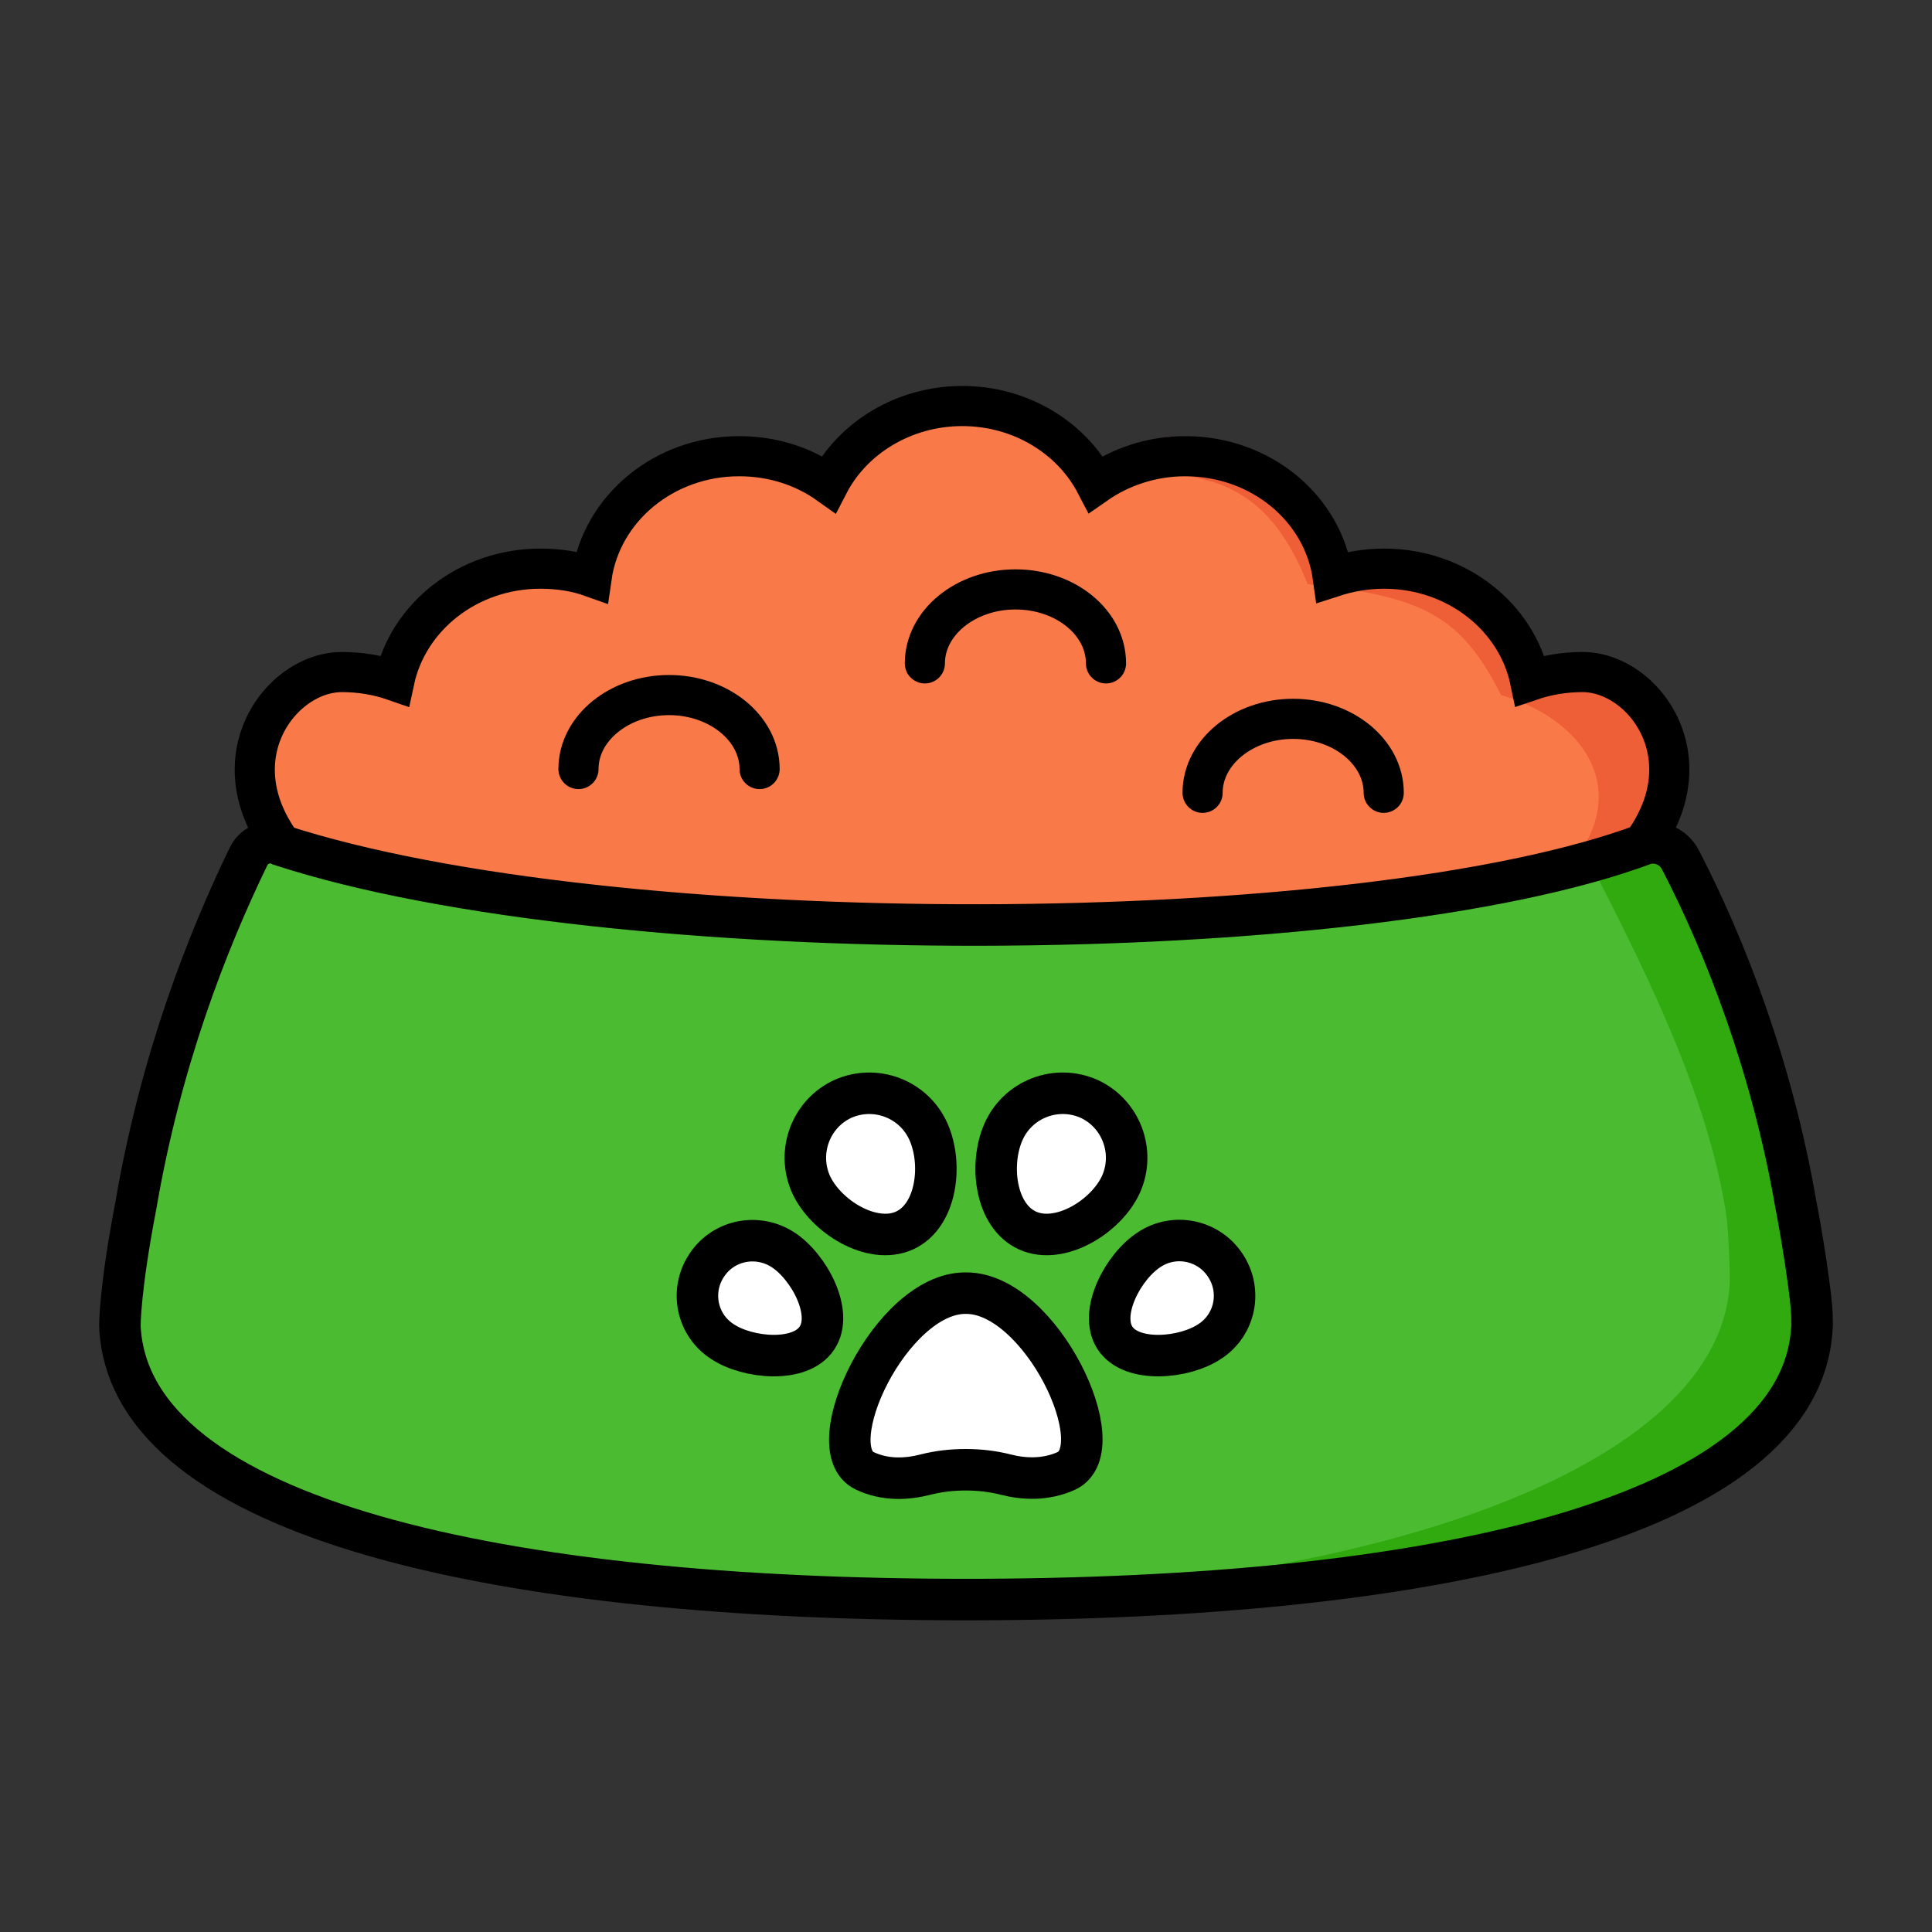 <?xml version="1.0" encoding="utf-8"?>
<!-- Generator: Adobe Illustrator 21.1.0, SVG Export Plug-In . SVG Version: 6.00 Build 0)  -->
<svg version="1.1" id="Layer_1" xmlns="http://www.w3.org/2000/svg" xmlns:xlink="http://www.w3.org/1999/xlink" x="0px" y="0px"
	 viewBox="0 0 512 512" style="enable-background:new 0 0 512 512;" xml:space="preserve">
<rect x="0" y="0" width="512" height="512" fill="#333333" stroke="none"/>
<style type="text/css">
	.st0{fill:#F97A48;stroke:#000000;stroke-width:11;stroke-miterlimit:10;}
	.st1{fill:#F97A48;stroke:#000000;stroke-width:11;stroke-linecap:round;stroke-linejoin:round;stroke-miterlimit:10;}
	.st2{fill:#FFDA00;}
	.st3{fill:#EFC700;}
	.st4{fill:none;stroke:#000000;stroke-width:11;stroke-miterlimit:10;}
	.st5{fill:#FF6C9D;}
	.st6{fill:#FF6C9D;stroke:#1D1D1B;stroke-width:11;stroke-linecap:round;stroke-linejoin:round;stroke-miterlimit:10;}
	.st7{fill:#48D5BF;}
	.st8{fill:#48D5BF;stroke:#000000;stroke-width:11;stroke-miterlimit:10;}
	.st9{fill:#FFDA00;stroke:#000000;stroke-width:11;stroke-miterlimit:10;}
	.st10{fill:#C6EBF4;stroke:#000000;stroke-width:11;stroke-miterlimit:10;}
	.st11{fill:none;stroke:#000000;stroke-width:11;stroke-linecap:round;stroke-linejoin:round;stroke-miterlimit:10;}
	.st12{fill:#F97A48;}
	.st13{fill:#C6EBF4;}
	.st14{fill:#EF5F37;}
	.st15{fill:none;stroke:#000000;stroke-width:10.636;stroke-miterlimit:10;}
	.st16{fill:#26C6A7;}
	.st17{fill:none;stroke:#000000;stroke-width:11;stroke-linecap:round;stroke-miterlimit:10;}
	.st18{fill:#FD4347;}
	.st19{fill:#EF3043;}
	.st20{fill:#4BBC32;}
	.st21{fill:#31AA0F;}
	.st22{fill:#AEE4ED;}
	.st23{fill:#FCD259;}
	.st24{fill:#53ADFC;stroke:#000000;stroke-width:11;stroke-miterlimit:10;}
	.st25{fill:#FFBCA4;stroke:#000000;stroke-width:11;stroke-miterlimit:10;}
	.st26{fill:#53ADFC;}
	.st27{fill:#B9D6ED;stroke:#000000;stroke-width:11;stroke-miterlimit:10;}
	.st28{fill:#24A1ED;}
	.st29{fill:#F4C245;}
	.st30{fill:none;stroke:#000000;stroke-miterlimit:10;}
	.st31{fill:#F95594;stroke:#000000;stroke-width:11;stroke-miterlimit:10;}
	.st32{fill:#24A1ED;stroke:#000000;stroke-width:11;stroke-miterlimit:10;}
	.st33{fill:#F95594;}
	.st34{fill:#4B5B6D;}
	.st35{fill:#3E5366;}
	.st36{fill:#FFDA00;stroke:#000000;stroke-width:5;stroke-miterlimit:10;}
	.st37{fill:#85AFDD;stroke:#000000;stroke-width:11;stroke-miterlimit:10;}
	.st38{fill:#FFA071;stroke:#1D1D1B;stroke-width:11;stroke-miterlimit:10;}
	.st39{fill:#FFFFFF;stroke:#1D1D1B;stroke-width:11;stroke-miterlimit:10;}
	.st40{fill:#FFDC64;}
	.st41{fill:#1D1D1B;}
	.st42{fill:#FF6C9D;stroke:#1D1D1B;stroke-width:11;stroke-miterlimit:10;}
	.st43{fill:#6FCEA6;}
	.st44{fill:#C6EBF4;stroke:#1D1D1B;stroke-width:11;stroke-miterlimit:10;}
	.st45{fill:#53C48E;}
	.st46{fill:#FFFFFF;stroke:#000000;stroke-width:11;stroke-miterlimit:10;}
	.st47{fill:#AEE4ED;stroke:#000000;stroke-width:11;stroke-miterlimit:10;}
	.st48{fill:#F97A48;stroke:#1D1D1B;stroke-width:11;stroke-miterlimit:10;}
	.st49{stroke:#1D1D1B;stroke-width:11;stroke-miterlimit:10;}
	.st50{fill:#FFA071;}
	.st51{fill:#53ADFC;stroke:#1D1D1B;stroke-width:11;stroke-miterlimit:10;}
	.st52{fill:#31AA0F;stroke:#000000;stroke-width:11;stroke-miterlimit:10;}
	.st53{fill:#4BBC32;stroke:#000000;stroke-width:11;stroke-miterlimit:10;}
	.st54{fill:#DD0E2C;}
	.st55{fill:#EA3106;}
	.st56{fill:#F22F7E;}
	.st57{fill:#FCD259;stroke:#000000;stroke-width:11;stroke-miterlimit:10;}
	.st58{fill:#FD4347;stroke:#000000;stroke-width:11;stroke-miterlimit:10;}
	.st59{fill:#FCB439;}
	.st60{fill:#F43842;}
	.st61{fill:#178DFB;}
	.st62{fill:#32AF14;}
	.st63{fill:#FFDA00;stroke:#1D1D1B;stroke-width:11.133;stroke-miterlimit:10;}
	.st64{fill:#FCB439;stroke:#FFFFFF;stroke-width:14.552;stroke-miterlimit:10;}
	.st65{fill:#FFFFFF;}
	.st66{clip-path:url(#SVGID_2_);}
	.st67{fill:#D8D8D8;}
	.st68{clip-path:url(#SVGID_4_);}
	.st69{clip-path:url(#SVGID_6_);}
	.st70{fill:#999999;stroke:#FFFFFF;stroke-width:14.552;stroke-miterlimit:10;}
	.st71{clip-path:url(#SVGID_8_);}
	.st72{clip-path:url(#SVGID_10_);}
	.st73{fill:#EA461F;}
	.st74{clip-path:url(#SVGID_12_);}
	.st75{fill:#C41820;}
	.st76{clip-path:url(#SVGID_14_);}
	.st77{fill:#075492;}
	.st78{fill:#003662;}
	.st79{clip-path:url(#SVGID_16_);}
	.st80{clip-path:url(#SVGID_18_);}
	.st81{clip-path:url(#SVGID_20_);}
	.st82{clip-path:url(#SVGID_22_);}
	.st83{fill:#DDDDDD;}
	.st84{fill:none;stroke:#1D1D1B;stroke-width:11;stroke-linecap:round;stroke-linejoin:round;stroke-miterlimit:10;}
	.st85{fill:none;stroke:#1D1D1B;stroke-width:11.647;stroke-linecap:round;stroke-linejoin:round;stroke-miterlimit:10;}
	.st86{fill:#C6EBF4;stroke:#1D1D1B;stroke-width:11;stroke-linecap:round;stroke-linejoin:round;stroke-miterlimit:10;}
	.st87{fill:none;stroke:#000000;stroke-width:12.056;stroke-linecap:round;stroke-linejoin:round;stroke-miterlimit:10;}
	.st88{fill:#F4C245;stroke:#000000;stroke-width:12.056;stroke-linecap:round;stroke-miterlimit:10;}
	.st89{fill:none;stroke:#000000;stroke-width:12.056;stroke-linecap:round;stroke-miterlimit:10;}
	.st90{fill:#FCD259;stroke:#000000;stroke-width:12.056;stroke-miterlimit:10;}
	.st91{fill:none;stroke:#000000;stroke-width:12.056;stroke-miterlimit:10;}
	.st92{fill:none;}
	.st93{fill:none;stroke:#000000;stroke-width:14.133;stroke-linecap:round;stroke-linejoin:round;stroke-miterlimit:10;}
	.st94{fill:#FFDA00;stroke:#000000;stroke-width:12.056;stroke-miterlimit:10;}
	.st95{fill:none;stroke:#000000;stroke-width:10.636;stroke-linecap:round;stroke-miterlimit:10;}
	.st96{fill:none;stroke:#000000;stroke-width:9;stroke-linecap:round;stroke-linejoin:round;stroke-miterlimit:10;}
	.st97{fill:#78909C;}
	.st98{fill:#4A6068;}
	.st99{stroke:#000000;stroke-width:11;stroke-miterlimit:10;}
	.st100{fill:#AEACB3;stroke:#000000;stroke-width:11;stroke-miterlimit:10;}
	.st101{fill:#C6EBF4;stroke:#000000;stroke-width:11;stroke-linecap:round;stroke-linejoin:round;stroke-miterlimit:10;}
	.st102{fill:#FFDA00;stroke:#000000;stroke-width:11;stroke-linecap:round;stroke-linejoin:round;stroke-miterlimit:10;}
	.st103{fill:#4BBC32;stroke:#000000;stroke-width:11;stroke-linecap:round;stroke-miterlimit:10;}
	.st104{fill:none;stroke:#231F20;stroke-width:11;stroke-miterlimit:10;}
	.st105{fill:#C6EBF4;stroke:#1D1D1B;stroke-width:10.378;stroke-linecap:round;stroke-linejoin:round;stroke-miterlimit:10;}
	.st106{fill:#C6EBF4;stroke:#1D1D1B;stroke-width:6.959;stroke-linecap:round;stroke-linejoin:round;stroke-miterlimit:10;}
	.st107{fill:none;stroke:#1D1D1B;stroke-width:10.344;stroke-linecap:round;stroke-linejoin:round;stroke-miterlimit:10;}
	.st108{fill:#C6EBF4;stroke:#1D1D1B;stroke-width:8.762;stroke-linecap:round;stroke-linejoin:round;stroke-miterlimit:10;}
	.st109{fill:#AEE4ED;stroke:#1D1D1B;stroke-width:11;stroke-miterlimit:10;}
</style>
<g>
	<path class="st12" d="M419.4,178.1c-4.9,0-9.5,0.8-13.9,2.3c-3.5-16.9-19.5-29.7-38.7-29.7c-4.8,0-9.3,0.8-13.6,2.2
		c-2.5-18.1-19-32-39.1-32c-8.9,0-17.1,2.8-23.7,7.4c-6.4-12.3-19.9-20.7-35.4-20.7s-29.1,8.5-35.4,20.7c-6.6-4.7-14.8-7.4-23.7-7.4
		c-20,0-36.5,13.9-39.1,32c-4.2-1.5-8.8-2.2-13.6-2.2c-19.2,0-35.1,12.8-38.7,29.7c-4.3-1.5-9-2.3-13.9-2.3
		c-21.8,0-45.3,41.4,17,70.1c30.8,15.2,85.2,25.3,147.3,25.3s116.5-10.1,147.3-25.3C464.6,219.5,441.1,178.1,419.4,178.1z"/>
</g>
<g>
	<path class="st14" d="M346.5,154.7c0.9-0.3,0.7-0.8,2.2-1.5c0-23.2-14.4-37.5-37.6-37.5c-3.8,0-18.9,4.9-22.6,11.6
		C323.4,121.2,337.2,131.7,346.5,154.7z"/>
	<path class="st14" d="M397.8,184.2c1.5-0.6,2.4-1.3,4.8-2.3c-4-25.1-21-34-40-34c-3.8,0-13.1,3.7-16.1,6.9
		C377.4,158.1,387.2,163.3,397.8,184.2z"/>
	<path class="st14" d="M418.8,176.7c-4.6,0-17.3,5.2-21,7.5c30.1,8.9,42.6,40.2-11.2,66.3c-29,15-89.3,25.4-146.7,26.6
		c3.6,0.1,7.3,0.1,11,0.1c62.1,0,116.5-10.6,147.3-26.6C460.4,220.4,440.6,176.7,418.8,176.7z"/>
</g>
<g>
	<path class="st15" d="M419.4,178.1c-4.9,0-9.5,0.8-13.9,2.3c-3.5-16.9-19.5-29.7-38.7-29.7c-4.8,0-9.3,0.8-13.6,2.2
		c-2.5-18.1-19-32-39.1-32c-8.9,0-17.1,2.8-23.7,7.4c-6.4-12.3-19.9-20.7-35.4-20.7s-29.1,8.5-35.4,20.7c-6.6-4.7-14.8-7.4-23.7-7.4
		c-20,0-36.5,13.9-39.1,32c-4.2-1.5-8.8-2.2-13.6-2.2c-19.2,0-35.1,12.8-38.7,29.7c-4.3-1.5-9-2.3-13.9-2.3
		c-21.8,0-45.3,41.4,17,70.1c30.8,15.2,85.2,25.3,147.3,25.3s116.5-10.1,147.3-25.3C464.6,219.5,441.1,178.1,419.4,178.1z"/>
</g>
<path class="st20" d="M478.4,322.1c-8.8-42.3-26.7-78.9-37.2-98.7c-13,4.7-109,18.8-204.2,25.8c0,0-164.8-21.3-171.1-29.2
	c-10.6,19.9-22.3,61.7-31.4,102.5c-0.8,3.3-3.3,27.6-3.3,31c-0.1,0.8,0,1.6,0.1,2.4c3,51,102.3,71,224.3,71
	c122.3,0,220.6-24.5,223.1-75.6c0-0.5,1.2-17.6,1.2-18.1C479.8,332.9,479.3,325.5,478.4,322.1z"/>
<path class="st21" d="M475.9,319.1c-6.8-39.5-23.3-77.8-33.9-97.6c-3.7,4.6-14.5,2.2-20.8,6.7c12.7,25.1,30.2,58.5,35.8,90.9
	c0.9,3.4,1.4,15.3,1.4,18.8c0,0.2,0-8,0-7.8c0,13.9,0,9.4,0,9.8c-2.4,49.6-96.1,81.4-213.3,83.8c3.6,0.1,7.3,0.1,11,0.1
	c122.3,0,221.7-22.2,224.2-73.3c0-0.5,0.1-23.8,0.1-24.2c0-0.2,0,22.5,0,22.3C480.3,345,476.8,322.5,475.9,319.1z"/>
<g>
	<path class="st46" d="M256.1,342.7c0,0-0.2,0-0.3,0c-19.7,0-39.2,41.2-26.6,47.1c5.5,2.6,11.3,2.2,16,1c3.5-0.9,7.1-1.3,10.7-1.3
		c3.6,0,7.2,0.4,10.7,1.3c4.7,1.2,10.5,1.5,16-1C295.4,383.8,275.8,342.7,256.1,342.7z"/>
	<path class="st46" d="M214.9,313.8c3.9,8.6,16.2,16.2,24.8,12.3c8.6-3.9,10.2-17.7,6.3-26.3c-3.9-8.6-14-12.4-22.6-8.6
		C214.9,295.1,211.1,305.2,214.9,313.8z"/>
	<path class="st46" d="M191.4,355.5c6.7,4.5,20.7,5.8,25.1-0.9c4.5-6.7-2.2-19-9-23.4s-15.8-2.6-20.2,4.1
		C182.8,342,184.6,351.1,191.4,355.5z"/>
	<path class="st46" d="M297.1,313.8c-3.9,8.6-16.2,16.2-24.8,12.3c-8.6-3.9-10.2-17.7-6.3-26.3c3.9-8.6,14-12.4,22.6-8.6
		C297.1,295.1,300.9,305.2,297.1,313.8z"/>
	<path class="st46" d="M320.6,355.5c-6.7,4.5-20.7,5.8-25.1-0.9s2.2-19,9-23.4c6.7-4.5,15.8-2.6,20.2,4.1
		C329.2,342,327.4,351.1,320.6,355.5z"/>
</g>
<path class="st4" d="M475.9,319.1c-6.2-35.9-18.5-68-30.6-91.3c-1.7-3.3-5.5-5.1-9.2-4.2C360.5,252,162,252.5,74.4,224
	c-3.1-1.6-6.9-0.3-8.5,2.9c-10.9,22.5-23.3,54-29.9,92.6c-4.2,21.8-4.3,31.7-4.2,32.5c3,51,102.3,71.9,224.2,71.9
	c122.3,0,221.7-21.1,224.2-72.3c0-0.5,0.1-0.9,0-1.4c0-0.2,0-0.4,0-0.6C480.3,344.1,477.1,325.1,475.9,319.1z"/>
<path class="st95" d="M153.3,203.8c0-10.8,10.8-19.6,24-19.6s24,8.8,24,19.6"/>
<path class="st95" d="M318.7,210.1c0-10.8,10.8-19.6,24-19.6s24,8.8,24,19.6"/>
<path class="st95" d="M245.1,175.8c0-10.8,10.8-19.6,24-19.6c13.3,0,24,8.8,24,19.6"/>
</svg>
